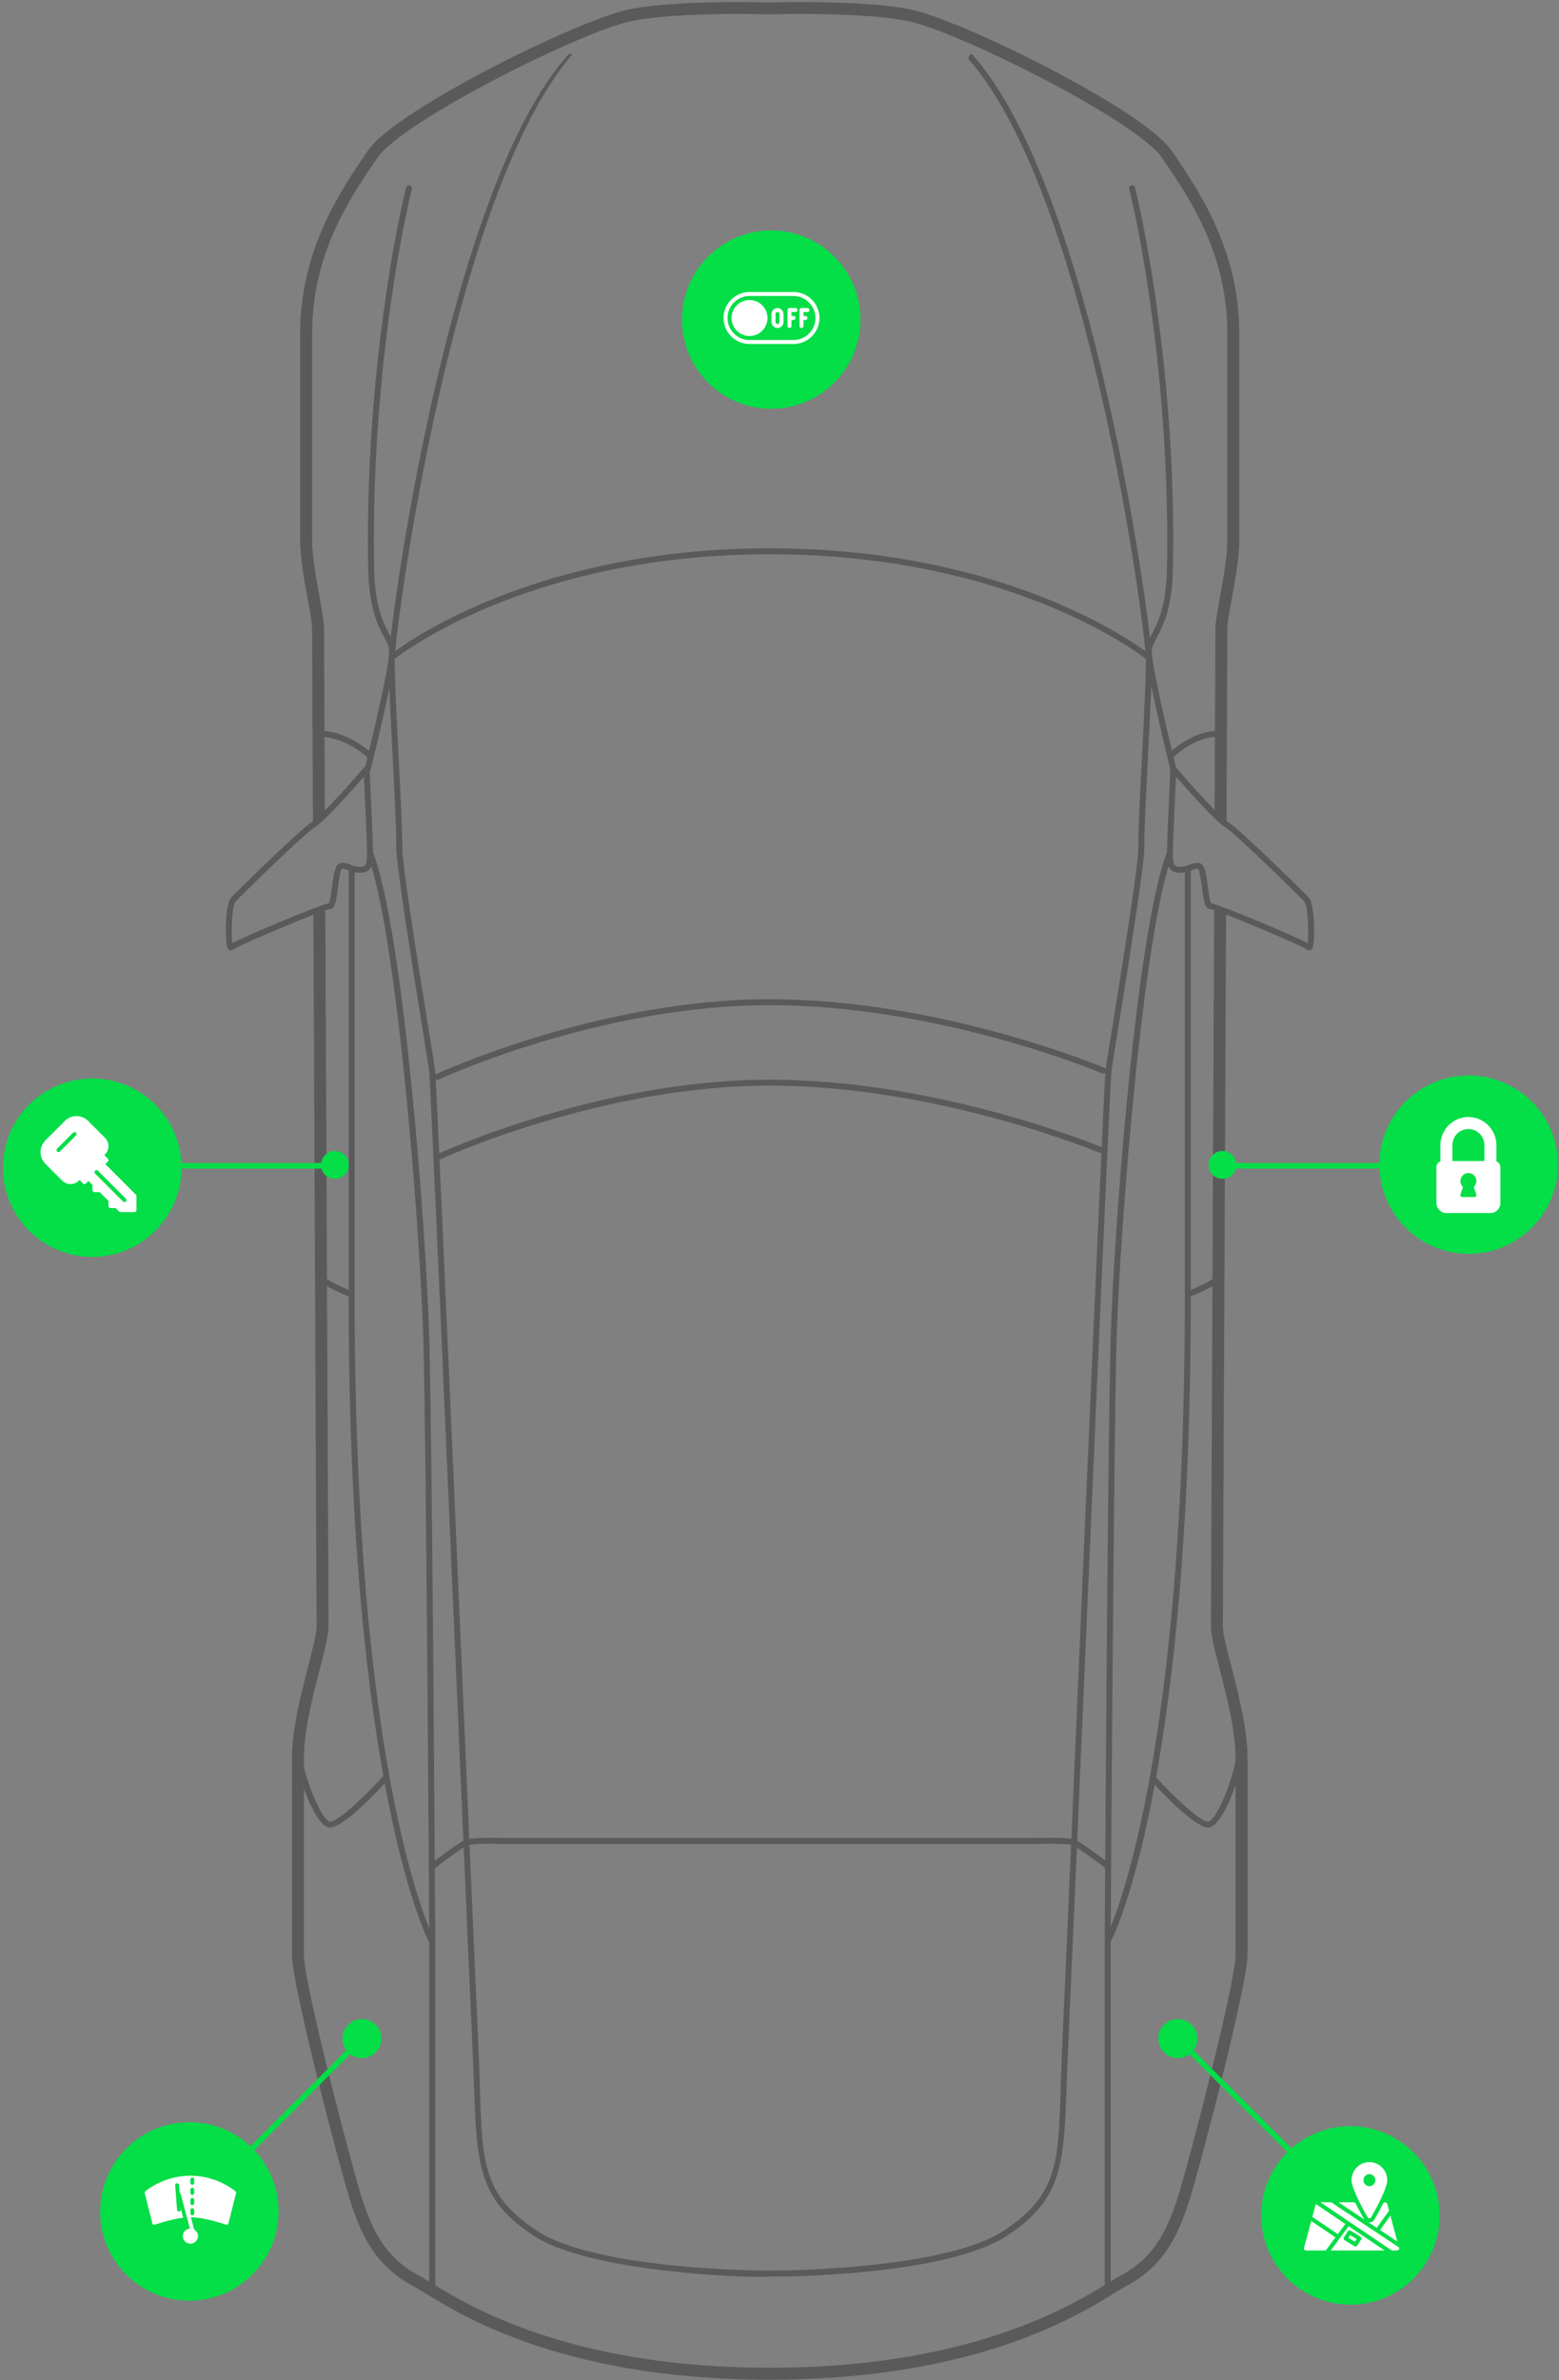 <?xml version="1.0" encoding="UTF-8"?>
<svg width="390px" height="595px" viewBox="0 0 390 595" version="1.1" xmlns="http://www.w3.org/2000/svg" xmlns:xlink="http://www.w3.org/1999/xlink">
    <rect x="0" y="0" width="390" height="595" fill="#808080" stroke="none"/>
    <!-- Generator: Sketch 50.2 (55047) - http://www.bohemiancoding.com/sketch -->
    <title>Group</title>
    <desc>Created with Sketch.</desc>
    <defs></defs>
    <g id="Page-1" stroke="none" stroke-width="1" fill="none" fill-rule="evenodd">
        <g id="wunder_solutions_fleet" transform="translate(-857, -2227)">
            <g id="Group-29" transform="translate(232, 2186)">
                <g id="Group" transform="translate(627, 41)">
                    <g id="Car" opacity="0.3" transform="translate(54.456, 0)" fill="#000000">
                        <path d="M77.009,558.896 C61.13,548.412 63.006,538.827 61.705,511.026 C60.309,481.23 51.432,272.027 50.89,267.714 C50.739,266.501 50.014,262.02 49.098,256.349 C46.642,241.131 42.529,215.661 42.666,211.408 C42.756,208.684 42.293,199.603 41.803,189.989 C41.262,179.353 40.702,168.353 40.799,164.34 C40.972,157.301 55.098,48.041 85.621,13.712 C85.895,13.404 86.365,13.374 86.676,13.648 C56.476,48.733 42.465,157.373 42.293,164.375 C42.196,168.334 42.755,179.306 43.295,189.914 C43.787,199.56 44.252,208.669 44.161,211.454 C44.028,215.566 48.126,240.947 50.573,256.111 C51.528,262.02 52.216,266.289 52.372,267.531 C52.914,271.85 61.802,481.151 63.196,510.956 C64.473,538.196 62.095,547.263 77.835,557.654 C92.959,567.641 135.703,567.664 136.022,567.648 C136.786,567.658 179.529,567.639 194.651,557.654 C210.39,547.263 208.011,538.196 209.288,510.956 C210.684,481.151 219.572,271.85 220.112,267.531 C220.268,266.289 220.956,262.02 221.911,256.111 C224.36,240.947 228.456,215.566 228.324,211.454 C228.232,208.669 228.697,199.56 229.189,189.914 C229.729,179.306 230.288,168.334 230.191,164.375 C230.021,157.373 216.008,48.733 185.745,14.699 C186.116,13.374 186.586,13.404 186.863,13.712 C217.387,48.041 231.513,157.301 231.685,164.34 C231.782,168.353 231.222,179.353 230.681,189.989 C230.191,199.603 229.728,208.684 229.818,211.408 C229.955,215.661 225.843,241.131 223.386,256.349 C222.47,262.02 221.745,266.501 221.594,267.714 C221.054,272.027 212.175,481.23 210.779,511.026 C209.478,538.827 211.354,548.412 195.475,558.896 C179.954,569.143 137.733,569.179 136.409,569.136 C135.825,569.144 134.708,569.179 132.933,569.179 C124.435,569.179 89.85,567.373 77.009,558.896 Z" id="Fill-2"></path>
                        <path d="M52.999,290.06 C52.72,290.06 52.451,289.901 52.324,289.633 C52.148,289.261 52.307,288.818 52.681,288.643 C53.081,288.456 93.102,269.917 136.099,269.917 C179.082,269.917 219.465,286.923 219.869,287.094 C220.248,287.256 220.425,287.692 220.262,288.07 C220.099,288.45 219.658,288.623 219.282,288.463 C218.881,288.291 178.768,271.405 136.099,271.405 C93.434,271.405 53.715,289.803 53.317,289.989 C53.216,290.037 53.107,290.06 52.999,290.06" id="Fill-3"></path>
                        <path d="M69.659,460.985 C69.247,460.985 68.915,459.905 68.912,459.496 L203.859,459.496 C203.856,459.904 203.521,460.985 203.112,460.985 L69.659,460.985 Z M202.371,459.496 L70.402,459.496 L202.371,459.496 Z" id="Fill-5"></path>
                        <path d="M52.999,269.94 C52.72,269.94 52.451,269.783 52.324,269.513 C52.148,269.141 52.307,268.698 52.681,268.523 C53.081,268.336 93.102,249.798 136.099,249.798 C179.082,249.798 219.465,266.804 219.869,266.975 C220.248,267.138 220.425,267.574 220.262,267.952 C220.099,268.331 219.658,268.506 219.282,268.345 C218.881,268.174 178.768,251.287 136.099,251.287 C93.434,251.287 53.715,269.684 53.317,269.87 C53.216,269.918 53.107,269.94 52.999,269.94" id="Fill-6"></path>
                        <path d="M41.547,165.103 C41.334,165.103 41.12,165.01 40.972,164.833 C40.709,164.518 40.753,164.049 41.071,163.785 C41.394,163.517 74.062,137.074 136.151,137.074 C198.238,137.074 231.09,163.517 231.413,163.784 C231.731,164.046 231.776,164.515 231.515,164.832 C231.252,165.149 230.778,165.193 230.463,164.931 C230.142,164.668 197.663,138.563 136.151,138.563 C74.595,138.563 42.344,164.666 42.024,164.931 C41.887,165.046 41.716,165.103 41.547,165.103" id="Fill-7"></path>
                        <path d="M0.426,236.937 C-0.185,235.465 -0.241,225.949 1.476,224.239 C1.642,224.074 18.297,207.54 21.529,205.529 C23.815,204.104 31.131,195.914 34.679,191.782 C34.878,191.552 35.202,191.467 35.489,191.564 C35.778,191.662 35.978,191.927 35.991,192.23 C36.029,192.972 36.865,210.392 36.865,213.23 C36.865,215.555 36.865,218.191 33.626,218.191 C32.314,218.191 31.523,217.883 30.825,217.611 C30.236,217.382 29.772,217.2 29.022,217.2 C28.647,217.547 28.274,220.44 28.074,221.993 C27.665,225.156 27.396,227.247 26.033,227.247 C24.513,227.393 3.275,236.269 1.881,237.35 C1.739,237.496 1.516,237.589 1.288,237.589 C1.112,237.589 0.671,237.525 0.426,236.937 Z M22.319,206.791 C19.618,208.473 5.806,222.027 2.532,225.291 C1.569,226.253 1.313,233.459 1.661,235.776 C5.755,233.618 23.362,226.299 25.826,225.787 C26.144,225.277 26.411,223.199 26.591,221.802 C27.031,218.4 27.378,215.712 29.022,215.712 C30.052,215.712 30.722,215.97 31.369,216.224 C32.001,216.471 32.597,216.703 33.626,216.703 C35.02,216.703 35.37,216.294 35.37,213.23 C35.37,210.969 34.809,198.859 34.588,194.164 C31.738,197.427 24.774,205.262 22.319,206.791 Z" id="Fill-8"></path>
                        <path d="M52.421,572.175 L50.927,572.175 L50.927,483.765 C50.919,482.546 50.189,361.167 49.451,334.934 C48.699,308.219 42.852,232.585 35.422,213.498 L36.813,212.961 C44.423,232.503 50.168,307.287 50.945,334.894 C51.684,361.142 52.414,482.537 52.421,483.76 L52.421,572.175" id="Fill-10"></path>
                        <path d="M221.396,572.175 L219.902,572.175 L219.902,483.765 C219.909,482.537 220.638,361.142 221.376,334.894 C222.155,307.287 227.899,232.503 235.51,212.961 L236.901,213.498 C229.471,232.585 223.622,308.219 222.872,334.934 C222.132,361.167 221.403,482.546 221.396,483.769 L221.396,572.175" id="Fill-11"></path>
                        <path d="M221.306,485.606 L219.991,484.899 C220.192,484.53 239.94,446.563 239.94,324.495 L239.94,217.118 L241.434,217.118 L241.434,324.495 C241.434,388.505 235.977,428.861 231.4,451.443 C226.425,475.986 221.512,485.225 221.306,485.606" id="Fill-12"></path>
                        <path d="M50.897,485.606 C50.695,485.235 30.77,447.06 30.77,324.495 L30.77,217.118 L32.262,217.118 L32.262,324.495 C32.262,446.688 52.012,484.531 52.212,484.899 L50.897,485.606" id="Fill-13"></path>
                        <path d="M245.822,456.87 C242.351,456.87 233.972,447.896 231.404,445.05 L232.517,444.056 C237.709,449.811 244.313,455.791 245.86,455.38 C248.27,454.781 254.027,440.574 252.979,434.29 L254.453,434.046 C255.539,440.557 250,455.885 246.222,456.826 C246.098,456.857 245.965,456.87 245.822,456.87" id="Fill-14"></path>
                        <path d="M26.051,456.87 C25.908,456.87 25.776,456.857 25.651,456.826 C21.871,455.884 16.333,440.557 17.42,434.046 L18.893,434.29 C17.846,440.574 23.601,454.781 26.013,455.38 C27.559,455.788 34.164,449.811 39.354,444.056 L40.467,445.05 C37.899,447.896 29.522,456.87 26.051,456.87" id="Fill-15"></path>
                        <path d="M240.975,324.315 L240.4,322.94 C243.554,321.629 247.202,319.814 247.592,319.168 C247.592,319.17 247.555,319.232 247.555,319.345 L249.049,319.351 C249.047,319.792 249.043,320.962 240.975,324.315" id="Fill-16"></path>
                        <path d="M31.228,324.315 C23.16,320.962 23.156,319.792 23.154,319.351 L24.648,319.345 C24.648,319.234 24.61,319.171 24.61,319.168 C24.989,319.793 28.636,321.624 31.803,322.94 L31.228,324.315" id="Fill-17"></path>
                        <path d="M237.077,193.012 C236.742,193.012 236.438,192.784 236.352,192.446 C236.087,191.378 229.859,166.232 230.206,162.431 C230.329,161.081 230.919,159.97 231.664,158.562 C233.097,155.866 235.259,151.789 235.458,142.387 C236.329,101.134 229.936,63.157 226.021,47.22 C225.921,46.821 226.169,46.419 226.568,46.32 C226.977,46.224 227.373,46.468 227.472,46.867 C231.404,62.874 237.826,101.012 236.952,142.419 C236.747,152.173 234.483,156.437 232.986,159.259 C232.292,160.567 231.788,161.512 231.694,162.565 C231.425,165.515 236.012,184.877 237.803,192.089 C237.902,192.488 237.657,192.891 237.256,192.99 C237.197,193.004 237.135,193.012 237.077,193.012" id="Fill-18"></path>
                        <path d="M35.535,193.012 C35.477,193.012 35.416,193.004 35.356,192.99 C34.956,192.891 34.711,192.488 34.809,192.089 C36.601,184.877 41.186,165.515 40.917,162.565 C40.823,161.512 40.321,160.566 39.625,159.257 C38.128,156.437 35.866,152.172 35.659,142.419 C34.787,101.011 41.208,62.873 45.141,46.867 C45.239,46.468 45.64,46.224 46.044,46.32 C46.445,46.419 46.691,46.821 46.591,47.22 C42.677,63.157 36.284,101.133 37.154,142.387 C37.351,151.788 39.514,155.865 40.947,158.561 C41.694,159.969 42.283,161.081 42.407,162.431 C42.752,166.232 36.526,191.378 36.26,192.446 C36.175,192.784 35.87,193.012 35.535,193.012" id="Fill-19"></path>
                        <path d="M36.118,189.663 C35.931,189.663 35.745,189.594 35.601,189.456 C35.543,189.401 29.713,183.959 23.199,184.203 C22.778,184.201 22.44,183.896 22.427,183.484 C22.412,183.075 22.735,182.728 23.147,182.714 C30.271,182.455 36.38,188.139 36.634,188.38 C36.932,188.665 36.941,189.136 36.657,189.432 C36.51,189.585 36.314,189.663 36.118,189.663" id="Fill-20"></path>
                        <path d="M236.376,189.663 C236.185,189.663 235.995,189.59 235.849,189.444 C235.556,189.155 235.556,188.683 235.846,188.393 C236.089,188.15 241.888,182.467 248.753,182.714 C249.165,182.729 249.486,183.076 249.472,183.486 C249.455,183.896 249.101,184.194 248.698,184.203 C242.405,183.926 236.959,189.389 236.905,189.444 C236.759,189.59 236.566,189.663 236.376,189.663" id="Fill-21"></path>
                        <path d="M220.649,467.268 C220.49,467.268 220.329,467.217 220.193,467.113 C218.342,465.693 213.262,461.888 212.003,461.345 C210.936,460.88 206,460.88 203.139,460.985 C202.74,460.965 202.383,460.678 202.365,460.269 C202.35,459.856 202.671,459.513 203.083,459.496 C204.377,459.449 210.912,459.249 212.597,459.978 C214.254,460.696 220.408,465.4 221.104,465.932 C221.432,466.184 221.493,466.651 221.242,466.976 C221.094,467.166 220.873,467.268 220.649,467.268" id="Fill-22"></path>
                        <path d="M51.777,467.268 C51.554,467.268 51.332,467.166 51.185,466.976 C50.933,466.651 50.994,466.184 51.321,465.932 C52.018,465.4 58.173,460.696 59.828,459.978 C61.555,459.234 68.549,459.468 69.342,459.496 C69.755,459.513 70.076,459.856 70.061,460.269 C70.045,460.678 69.759,460.961 69.287,460.985 C66.425,460.88 61.49,460.885 60.423,461.345 C59.165,461.888 54.084,465.693 52.233,467.113 C52.097,467.217 51.935,467.268 51.777,467.268" id="Fill-23"></path>
                        <path d="M21.619,157.474 C21.619,158.73 21.707,178.312 21.834,206.224 C21.859,206.207 21.899,206.175 21.923,206.16 C22.587,205.747 23.619,204.82 24.81,203.65 C24.689,177.104 24.607,158.689 24.607,157.474 C24.607,155.442 24.058,152.453 23.425,148.993 C22.578,144.384 21.619,139.163 21.619,134.588 L21.619,83.421 C21.619,63.411 30.97,49.698 37.799,39.685 L37.983,39.415 C44.265,30.197 89.391,7.652 101.615,5.245 C108.98,3.796 120.092,3.492 128.116,3.492 C132.752,3.492 136.018,3.598 136.149,3.599 C136.181,3.598 139.445,3.492 144.083,3.492 C152.107,3.492 163.218,3.796 170.582,5.245 C182.808,7.652 227.932,30.197 234.216,39.415 L234.4,39.685 C241.229,49.698 250.579,63.411 250.579,83.421 L250.579,134.588 C250.579,139.163 249.621,144.384 248.774,148.993 C248.139,152.453 247.591,155.442 247.591,157.474 C247.591,158.686 247.51,177.049 247.389,203.53 C248.615,204.741 249.679,205.7 250.365,206.136 C250.492,178.27 250.579,158.729 250.579,157.474 C250.579,155.712 251.106,152.845 251.714,149.527 C252.582,144.795 253.567,139.432 253.567,134.588 L253.567,83.421 C253.567,62.496 243.521,47.761 236.872,38.012 L236.687,37.742 C232.23,31.206 213.701,21.11 205.94,17.073 C191.558,9.589 177.256,3.525 171.162,2.325 C163.56,0.829 152.24,0.515 144.083,0.515 C139.414,0.515 136.114,0.621 136.149,0.624 C136.085,0.621 132.783,0.515 128.116,0.515 C119.959,0.515 108.64,0.829 101.037,2.325 C94.941,3.525 80.64,9.589 66.257,17.073 C58.497,21.11 39.968,31.206 35.51,37.742 L35.326,38.012 C28.678,47.761 18.631,62.496 18.631,83.421 L18.631,134.588 C18.631,139.432 19.617,144.795 20.485,149.527 C21.093,152.845 21.619,155.712 21.619,157.474" id="Fill-25"></path>
                        <path d="M250.044,276.447 C250.121,259.606 250.196,243.028 250.266,227.841 C249.028,227.365 247.994,226.985 247.283,226.756 C247.213,242.235 247.135,259.193 247.056,276.433 C246.769,339.159 246.47,404.023 246.47,406.611 C246.47,408.788 247.432,412.509 248.65,417.22 C250.425,424.094 252.633,432.648 252.633,439.544 L252.633,488.665 C252.633,495.888 240.687,541.445 238.323,548.87 C235.928,556.397 232.843,564.139 223.922,568.844 C217.64,572.158 192.671,591.921 136.099,591.921 C79.527,591.921 54.557,572.158 48.277,568.844 C39.354,564.139 36.271,556.397 33.874,548.87 C31.511,541.445 19.564,495.888 19.564,488.665 L19.564,439.544 C19.564,432.648 21.774,424.094 23.549,417.22 C24.767,412.509 25.727,408.788 25.727,406.611 C25.727,404.023 25.43,339.159 25.143,276.433 C25.064,259.208 24.986,242.265 24.914,226.798 C24.185,227.037 23.159,227.416 21.932,227.889 C22.001,243.064 22.077,259.624 22.155,276.447 C22.442,339.169 22.739,404.027 22.739,406.611 C22.739,408.411 21.774,412.149 20.656,416.477 C18.838,423.513 16.576,432.272 16.576,439.544 L16.576,488.665 C16.576,496.319 28.582,542.088 31.026,549.769 C33.61,557.884 36.959,566.244 46.88,571.476 C53.323,574.876 78.481,594.898 136.099,594.898 C193.716,594.898 218.875,574.876 225.319,571.476 C235.239,566.244 238.589,557.884 241.171,549.769 C243.616,542.088 255.621,496.319 255.621,488.665 L255.621,439.544 C255.621,432.272 253.36,423.513 251.542,416.477 C250.425,412.149 249.458,408.411 249.458,406.611 C249.458,404.027 249.757,339.169 250.044,276.447 Z" id="Fill-26"></path>
                        <path d="M271.035,237.589 L271.033,237.589 C270.835,237.588 270.554,237.463 270.413,237.323 C269.048,236.269 247.81,227.393 246.268,227.246 L246.267,227.246 C244.927,227.247 244.658,225.156 244.248,221.993 C244.048,220.44 243.675,217.547 243.183,217.167 C242.551,217.2 242.087,217.382 241.498,217.611 C240.8,217.883 240.008,218.191 238.695,218.191 C235.458,218.191 235.458,215.555 235.458,213.23 C235.458,210.392 236.296,192.972 236.332,192.23 C236.346,191.927 236.547,191.662 236.835,191.564 C237.117,191.464 237.445,191.55 237.645,191.782 C241.193,195.914 248.508,204.104 250.794,205.529 C254.043,207.552 270.681,224.074 270.848,224.239 C272.565,225.952 272.508,235.468 271.897,236.937 C271.652,237.525 271.213,237.589 271.035,237.589 L271.035,237.589 Z M246.497,225.787 C248.959,226.299 266.569,233.62 270.661,235.776 C271.009,233.462 270.755,226.255 269.792,225.291 C266.511,222.023 252.675,208.455 250.003,206.791 C247.549,205.262 240.585,197.427 237.736,194.164 C237.513,198.859 236.952,210.969 236.952,213.23 C236.952,216.294 237.303,216.703 238.695,216.703 C239.726,216.703 240.322,216.471 240.954,216.224 C241.601,215.97 242.27,215.712 243.301,215.712 C244.945,215.712 245.291,218.4 245.73,221.802 C245.91,223.199 246.179,225.277 246.497,225.787 L246.497,225.787 Z" id="Fill-27"></path>
                    </g>
                    <ellipse id="Oval-2007" stroke="#04DE47" stroke-width="2.788" fill="#04DE47" cx="190.932" cy="79.901" rx="20.932" ry="20.901"></ellipse>
                    <path d="M199,79 L199.5,79 C199.776,79 200,79.22 200,79.5 C200,79.78 199.776,80 199.5,80 L199,80 L199,81.5 C199,81.78 198.776,82 198.5,82 C198.224,82 198,81.78 198,81.5 L198,77.5 C198,77.22 198.224,77 198.5,77 L200,77 C200.276,77 200.5,77.22 200.5,77.5 C200.5,77.78 200.276,78 200,78 L199,78 L199,79 Z M196,79 L196.5,79 C196.776,79 197,79.22 197,79.5 C197,79.78 196.776,80 196.5,80 L196,80 L196,81.5 C196,81.78 195.776,82 195.5,82 C195.224,82 195,81.78 195,81.5 L195,77.5 C195,77.22 195.224,77 195.5,77 L197,77 C197.276,77 197.5,77.22 197.5,77.5 C197.5,77.78 197.276,78 197,78 L196,78 L196,79 Z M196.5,73 C200.084,73 203,75.92 203,79.5 C203,83.08 200.084,86 196.5,86 L185.5,86 C181.916,86 179,83.08 179,79.5 C179,75.92 181.916,73 185.5,73 L196.5,73 Z M196.5,85 C199.532,85 202,82.53 202,79.5 C202,76.47 199.532,74 196.5,74 L185.5,74 C182.468,74 180,76.47 180,79.5 C180,82.53 182.468,85 185.5,85 L196.5,85 Z M185.5,75 C187.981,75 190,77.02 190,79.5 C190,81.98 187.981,84 185.5,84 C183.019,84 181,81.98 181,79.5 C181,77.02 183.019,75 185.5,75 Z M192.5,82 C191.673,82 191,81.33 191,80.5 L191,78.5 C191,77.67 191.673,77 192.5,77 C193.327,77 194,77.67 194,78.5 L194,80.5 C194,81.33 193.327,82 192.5,82 Z M192.5,78 C192.225,78 192,78.22 192,78.5 L192,80.5 C192,80.78 192.225,81 192.5,81 C192.775,81 193,80.78 193,80.5 L193,78.5 C193,78.22 192.775,78 192.5,78 Z" id="Combined-Shape" fill="#FFFFFF"></path>
                    <g id="Door-Right-Locked" transform="translate(298.509, 270.255)">
                        <g id="Line-+-Oval-2005-+-Oval-2007" transform="translate(44.324, 21) scale(-1, 1) translate(-44.324, -21) translate(0.824, 0)">
                            <g id="Group-13">
                                <ellipse id="Oval-2007" stroke="#04DE47" stroke-width="2.788" fill="#04DE47" cx="20.932" cy="20.901" rx="20.932" ry="20.901"></ellipse>
                                <path d="M42.757,21.19 L82.749,21.19" id="Line" stroke="#04DE47" stroke-width="1.394" stroke-linecap="square"></path>
                                <ellipse id="Oval-2005" fill="#04DE47" cx="82.527" cy="20.968" rx="3.489" ry="3.484"></ellipse>
                                <path d="M22.974,28.34 C23.025,28.49 23,28.66 22.906,28.79 C22.812,28.92 22.661,29 22.5,29 L19.5,29 C19.339,29 19.188,28.92 19.094,28.79 C19,28.66 18.975,28.49 19.026,28.34 L19.65,26.47 C19.237,26.1 19,25.57 19,25 C19,23.9 19.897,23 21,23 C22.103,23 23,23.9 23,25 C23,25.57 22.763,26.1 22.35,26.47 L22.974,28.34 L22.974,28.34 Z M17,16 C17,13.795 18.794,12 21,12 C23.206,12 25,13.795 25,16 L25,20 L17,20 L17,16 L17,16 Z M28,20.09 L28,16 C28,12.14 24.86,9 21,9 C17.14,9 14,12.14 14,16 L14,20.09 C13.419,20.3 13,20.85 13,21.5 L13,30.5 C13,31.88 14.122,33 15.5,33 L26.5,33 C27.878,33 29,31.88 29,30.5 L29,21.5 C29,20.85 28.581,20.3 28,20.09 L28,20.09 Z" id="Fill-2058" fill="#FFFFFF"></path>
                            </g>
                        </g>
                    </g>
                    <g id="Door-Right-Locked" transform="translate(13.614, 489.518)">
                        <g id="Line-+-Oval-2005-+-Oval-2007" transform="translate(46.798, 47.592) scale(-1, 1) rotate(-135) translate(-46.798, -47.592) translate(3.404, 25.496)" stroke="#04DE47">
                            <path d="M42.946,21.636 L82.722,21.636" id="Line" stroke-width="1.394" stroke-linecap="square"></path>
                            <ellipse id="Oval-2005" stroke-width="2.788" fill="#04DE47" cx="82.722" cy="21.636" rx="3.489" ry="3.484"></ellipse>
                            <ellipse id="Oval-2007" stroke-width="2.788" fill="#04DE47" cx="21.629" cy="21.598" rx="20.932" ry="20.901"></ellipse>
                        </g>
                        <g id="Group-51" transform="translate(20.421, 54.391)" fill="#FFFFFF">
                            <path d="M11.595,13.22 C10.543,13.22 9.689,14.07 9.689,15.109 C9.689,16.147 10.543,16.997 11.595,16.997 C12.645,16.997 13.501,16.147 13.501,15.109 C13.501,14.07 12.645,13.22 11.595,13.22" id="Fill-4894"></path>
                            <path d="M12.039,13.928 C11.828,13.928 11.635,13.787 11.578,13.569 L9.196,4.599 C9.129,4.353 9.281,4.089 9.536,4.023 C9.786,3.957 10.052,4.108 10.117,4.363 L12.5,13.333 C12.567,13.588 12.415,13.843 12.16,13.909 C12.12,13.919 12.079,13.928 12.039,13.928" id="Fill-4895"></path>
                            <path d="M12.548,1.794 C12.548,2.059 12.334,2.266 12.071,2.266 C11.807,2.266 11.595,2.059 11.595,1.794 L11.595,0.944 C11.595,0.68 11.807,0.472 12.071,0.472 C12.334,0.472 12.548,0.68 12.548,0.944 L12.548,1.794 L12.548,1.794 Z M12.548,4.344 C12.548,4.608 12.334,4.816 12.071,4.816 C11.807,4.816 11.595,4.608 11.595,4.344 L11.595,3.494 C11.595,3.229 11.807,3.022 12.071,3.022 C12.334,3.022 12.548,3.229 12.548,3.494 L12.548,4.344 L12.548,4.344 Z M12.548,6.893 C12.548,7.158 12.334,7.365 12.071,7.365 C11.807,7.365 11.595,7.158 11.595,6.893 L11.595,6.043 C11.595,5.779 11.807,5.571 12.071,5.571 C12.334,5.571 12.548,5.779 12.548,6.043 L12.548,6.893 L12.548,6.893 Z M12.548,9.443 C12.548,9.707 12.334,9.915 12.071,9.915 C11.807,9.915 11.595,9.707 11.595,9.443 L11.595,8.593 C11.595,8.329 11.807,8.121 12.071,8.121 C12.334,8.121 12.548,8.329 12.548,8.593 L12.548,9.443 L12.548,9.443 Z M22.866,3.89 C22.68,3.73 18.247,0 11.595,0 C4.941,0 0.509,3.73 0.324,3.89 C0.187,4.013 0.128,4.193 0.172,4.363 L2.078,11.917 C2.111,12.049 2.197,12.153 2.316,12.219 C2.387,12.257 2.464,12.276 2.541,12.276 C2.595,12.276 2.65,12.266 2.702,12.247 C2.746,12.229 6.447,10.925 9.781,10.51 L9.199,8.319 L9.21,8.461 C9.23,8.725 9.034,8.952 8.772,8.971 L8.735,8.971 C8.488,8.971 8.279,8.782 8.261,8.536 L7.785,2.398 C7.764,2.134 7.96,1.907 8.223,1.889 C8.456,1.87 8.714,2.068 8.734,2.323 L8.885,4.287 C9.031,4.334 9.154,4.438 9.196,4.599 L10.742,10.425 C11.032,10.397 11.319,10.387 11.595,10.387 C15.219,10.387 20.434,12.229 20.487,12.247 C20.614,12.295 20.754,12.285 20.872,12.219 C20.991,12.153 21.078,12.049 21.11,11.917 L23.016,4.363 C23.06,4.193 23.001,4.013 22.866,3.89 L22.866,3.89 Z" id="Fill-4896"></path>
                        </g>
                    </g>
                    <g id="Door-Right-Locked-Copy" transform="translate(320.781, 537.96) scale(-1, 1) translate(-320.781, -537.96) translate(273.982, 491.218)">
                        <g id="Line-+-Oval-2005-+-Oval-2007" transform="translate(47.4, 46.493) scale(-1, 1) rotate(-135) translate(-47.4, -46.493) translate(4.005, 25.247)" stroke="#04DE47">
                            <path d="M42.946,21.636 L82.722,21.636" id="Line" stroke-width="1.394" stroke-linecap="square"></path>
                            <ellipse id="Oval-2005" stroke-width="2.788" fill="#04DE47" cx="82.722" cy="21.636" rx="3.489" ry="3.484"></ellipse>
                            <ellipse id="Oval-2007" stroke-width="2.788" fill="#04DE47" cx="20.932" cy="20.901" rx="20.932" ry="20.901"></ellipse>
                        </g>
                        <path d="M34.71,63.674 L28.197,59.336 L32.063,59.336 C32.251,59.336 32.424,59.446 32.507,59.617 C33.335,61.294 34.215,62.841 34.666,63.614 C34.679,63.634 34.697,63.654 34.71,63.674 Z M42.946,69.158 L38.616,66.276 L41.2,62.68 L42.946,69.158 Z M37.786,65.723 L35.688,64.317 C35.774,64.337 35.86,64.357 35.95,64.357 C36.475,64.357 36.966,64.076 37.233,63.614 C37.684,62.841 38.564,61.294 39.392,59.617 C39.476,59.446 39.649,59.336 39.836,59.336 C40.061,59.336 40.34,59.486 40.399,59.707 L40.866,61.435 L37.786,65.723 Z M27.462,68.104 L25.03,71.388 L20.066,71.388 C19.911,71.388 19.765,71.318 19.672,71.187 C19.578,71.067 19.547,70.906 19.588,70.755 L21.402,64.016 L27.462,68.104 Z M39.771,71.388 L26.271,71.388 L30.771,65.322 L39.771,71.388 Z M43.341,70.615 L43.377,70.755 C43.418,70.906 43.387,71.067 43.293,71.187 C43.199,71.318 43.054,71.388 42.899,71.388 L41.56,71.388 L23.691,59.336 L26.39,59.336 L43.341,70.615 Z M21.677,63.002 L22.548,59.767 L29.944,64.759 L28.059,67.3 L21.677,63.002 Z M30.573,66.587 L29.58,68.094 C29.505,68.214 29.479,68.355 29.509,68.485 C29.539,68.616 29.621,68.737 29.738,68.807 L32.22,70.313 C32.299,70.364 32.388,70.384 32.475,70.384 C32.636,70.384 32.793,70.303 32.888,70.163 L33.881,68.656 C33.956,68.536 33.982,68.395 33.952,68.264 C33.923,68.134 33.84,68.013 33.723,67.943 L31.241,66.437 C31.012,66.296 30.719,66.366 30.573,66.587 Z M32.766,68.536 L32.325,69.209 L30.695,68.214 L31.136,67.541 L32.766,68.536 Z M35.95,49.292 C38.413,49.292 40.417,51.321 40.417,53.811 C40.417,56.101 36.791,62.399 36.378,63.102 C36.288,63.263 36.125,63.353 35.95,63.353 C35.774,63.353 35.611,63.263 35.522,63.102 C35.109,62.399 31.482,56.101 31.482,53.811 C31.482,51.321 33.487,49.292 35.95,49.292 Z M35.95,55.318 C36.771,55.318 37.439,54.645 37.439,53.811 C37.439,52.978 36.771,52.305 35.95,52.305 C35.129,52.305 34.461,52.978 34.461,53.811 C34.461,54.645 35.129,55.318 35.95,55.318 Z" id="Combined-Shape" fill="#FFFFFF" transform="translate(31.482, 60.34) scale(-1, 1) translate(-31.482, -60.34) "></path>
                    </g>
                    <g id="Door-Left-Unlocked" transform="translate(0, 271.019)">
                        <g id="Line-+-Oval-2005-+-Oval-2007" transform="translate(0.136, 0)">
                            <path d="M41.863,20.426 L81.855,20.426" id="Line" stroke="#04DE47" stroke-width="1.394" stroke-linecap="square"></path>
                            <ellipse id="Oval-2005" fill="#04DE47" cx="81.633" cy="20.204" rx="3.489" ry="3.484"></ellipse>
                            <ellipse id="Oval-2007" stroke="#04DE47" stroke-width="2.788" fill="#04DE47" cx="20.932" cy="20.901" rx="20.932" ry="20.901"></ellipse>
                            <path d="M12.146,16.15 L16.146,12.15 C16.241,12.05 16.366,12 16.5,12 C16.634,12 16.759,12.05 16.854,12.15 C16.948,12.24 17,12.37 17,12.5 C17,12.63 16.948,12.76 16.854,12.85 L12.854,16.85 C12.664,17.04 12.336,17.04 12.146,16.85 C12.052,16.76 12,16.63 12,16.5 C12,16.37 12.052,16.24 12.146,16.15 L12.146,16.15 Z M23.955,17.751 L24.854,18.65 C25.049,18.84 25.049,19.16 24.854,19.35 L24.207,20 L31.854,27.65 C31.947,27.74 32,27.87 32,28 L32,31.5 C32,31.78 31.776,32 31.5,32 L28,32 C27.867,32 27.74,31.95 27.646,31.85 L26.793,31 L25.5,31 C25.224,31 25,30.78 25,30.5 L25,29.21 L22.793,27 L21.5,27 C21.224,27 21,26.78 21,26.5 L21,25.21 L20,24.21 L19.354,24.85 C19.158,25.05 18.842,25.05 18.646,24.85 L17.753,23.957 L17.561,24.15 C17.01,24.7 16.277,25 15.5,25 C14.723,25 13.99,24.7 13.439,24.15 L9.207,19.91 C8.429,19.14 8,18.1 8,17 C8,15.9 8.429,14.86 9.207,14.09 L14.086,9.21 C14.853,8.44 15.915,8 17,8 C18.085,8 19.147,8.44 19.914,9.21 L24.146,13.44 C24.697,13.99 25,14.72 25,15.5 C25,16.28 24.697,17.01 24.146,17.56 L23.955,17.751 Z M29.354,29.35 C29.549,29.16 29.549,28.84 29.354,28.65 L22.354,21.65 C22.158,21.45 21.842,21.45 21.646,21.65 C21.451,21.84 21.451,22.16 21.646,22.35 L28.646,29.35 C28.744,29.45 28.872,29.5 29,29.5 C29.128,29.5 29.256,29.45 29.354,29.35 Z" id="Combined-Shape" fill="#FFFFFF"></path>
                        </g>
                    </g>
                </g>
            </g>
        </g>
    </g>
</svg>